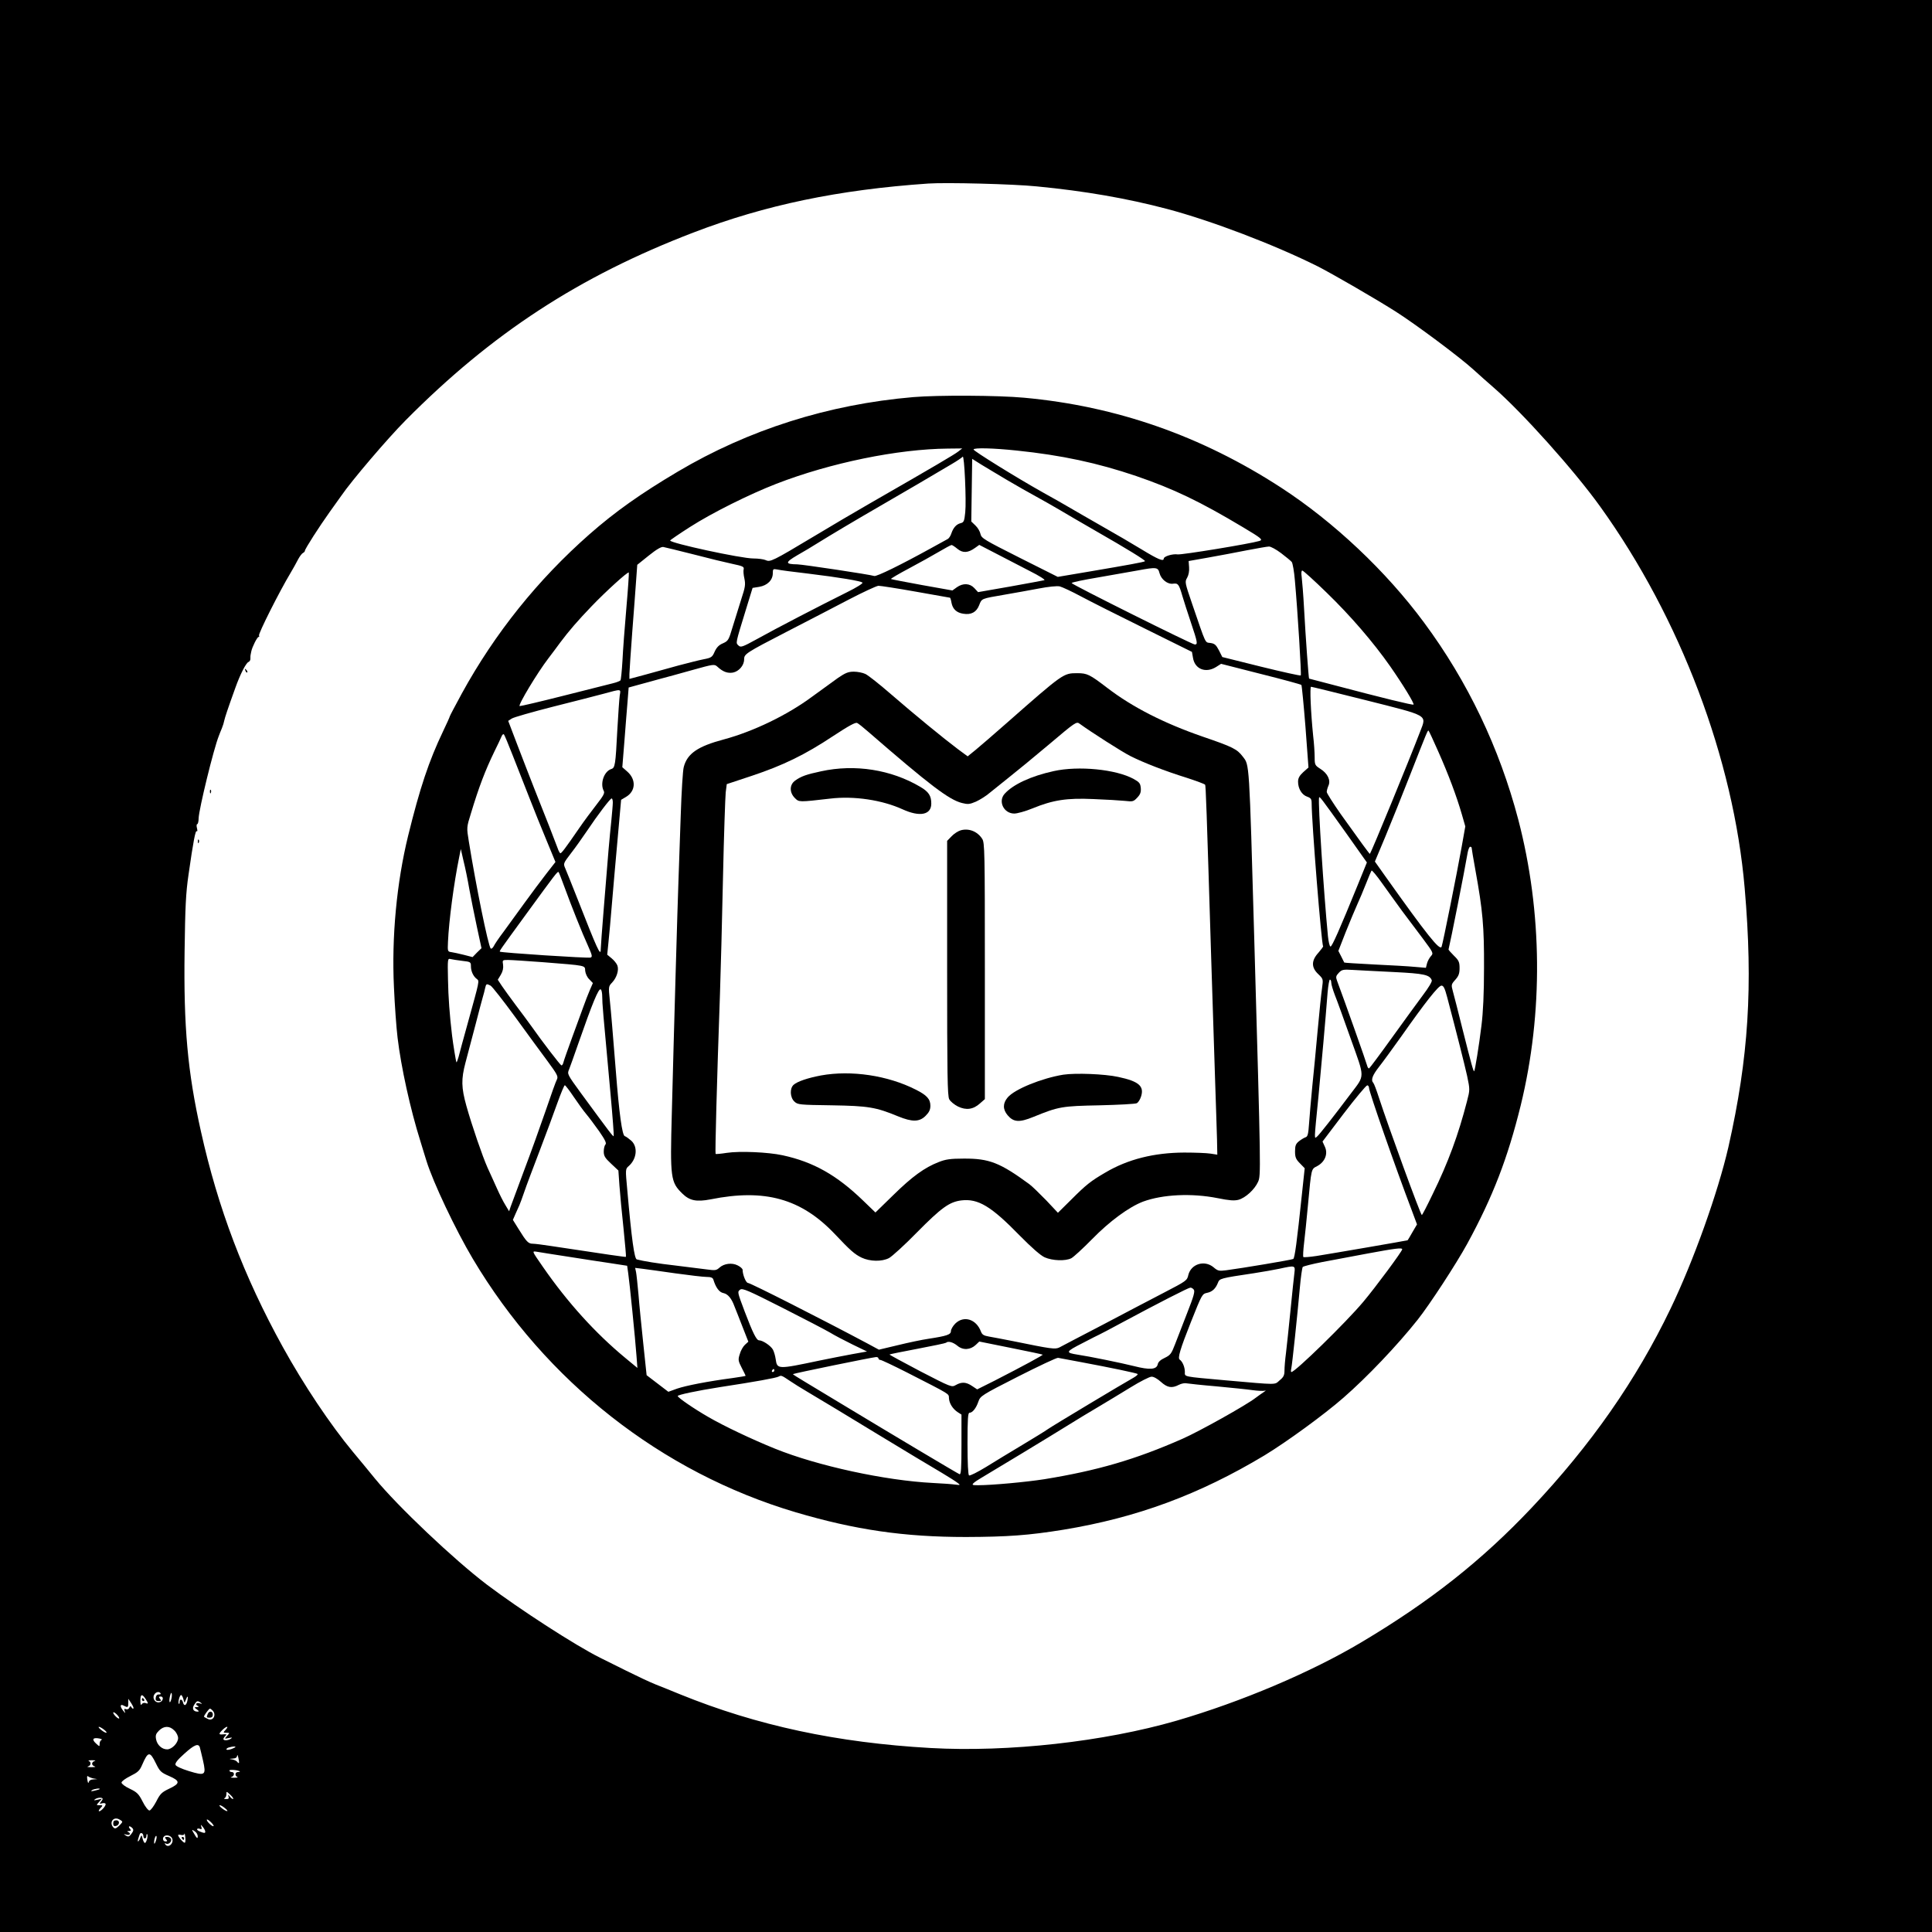 <?xml version="1.0" standalone="no"?>
<!DOCTYPE svg PUBLIC "-//W3C//DTD SVG 20010904//EN"
 "http://www.w3.org/TR/2001/REC-SVG-20010904/DTD/svg10.dtd">
<svg version="1.0" xmlns="http://www.w3.org/2000/svg"
 width="1280pt" height="1280pt" viewBox="0 0 1280 1280"
 preserveAspectRatio="xMidYMid meet">

<g transform="translate(0,1280) scale(0.1,-0.1)"
fill="#000000" stroke="none">
<path d="M0 6400 l0 -6400 6400 0 6400 0 0 6400 0 6400 -6400 0 -6400 0 0
-6400z m6870 5165 c320 -31 595 -79 861 -149 295 -78 714 -238 1002 -382 94
-48 373 -209 512 -297 134 -85 426 -303 515 -384 36 -33 97 -87 135 -120 190
-165 537 -552 708 -791 530 -738 883 -1672 956 -2527 56 -649 26 -1122 -108
-1715 -69 -300 -231 -754 -383 -1070 -228 -475 -530 -906 -921 -1320 -332
-351 -672 -619 -1125 -889 -335 -200 -798 -396 -1227 -521 -480 -139 -1113
-210 -1630 -181 -618 35 -1148 148 -1660 356 -49 20 -122 50 -161 65 -40 16
-127 57 -195 91 -68 34 -146 73 -173 86 -163 81 -531 319 -751 485 -217 165
-587 515 -740 701 -41 51 -107 130 -146 177 -152 183 -328 447 -466 697 -258
468 -429 919 -542 1428 -88 394 -115 691 -108 1195 4 291 8 382 26 505 32 224
46 297 55 288 4 -4 5 4 1 20 -4 15 -3 27 2 27 4 0 9 17 9 39 2 60 99 459 134
546 4 11 13 34 20 50 7 17 14 40 16 52 4 19 23 77 74 218 31 87 70 163 86 169
8 3 14 14 13 23 0 10 0 20 1 23 1 3 3 14 5 25 6 29 39 95 48 95 5 0 6 4 3 9
-7 10 136 294 210 417 16 27 38 66 49 88 11 21 26 40 33 43 6 3 12 9 12 14 0
12 95 160 165 258 33 46 67 93 75 105 69 101 306 379 427 501 573 578 1150
954 1906 1244 477 183 962 284 1557 325 119 8 564 -3 720 -19z m-5806 -9984
c3 -5 -2 -8 -12 -7 -11 0 -18 -7 -20 -21 -3 -18 2 -23 19 -23 18 0 19 2 9 15
-10 12 -9 15 5 15 23 0 15 -34 -9 -38 -27 -6 -48 25 -35 49 10 20 34 25 43 10z
m71 -38 c-9 -37 -18 -20 -9 19 4 18 9 27 11 20 3 -7 2 -24 -2 -39z m-171 2
c20 -31 20 -36 0 -28 -9 3 -20 0 -25 -8 -6 -10 -9 -2 -9 24 0 43 11 47 34 12z
m251 -2 c7 -28 7 -28 16 -5 11 29 17 28 11 -3 -6 -34 -22 -42 -29 -16 -6 25
-23 28 -23 4 0 -9 -2 -14 -5 -11 -8 8 5 58 15 58 4 0 11 -12 15 -27z m-331
-62 c-3 -3 -9 0 -13 8 -7 10 -9 9 -14 -3 -4 -9 -13 -13 -22 -10 -11 5 -14 2
-9 -12 6 -17 5 -17 -9 1 -24 29 -22 48 2 35 28 -15 31 -13 31 18 l0 27 20 -30
c10 -16 17 -31 14 -34z m446 38 c12 -8 10 -9 -7 -4 -24 7 -33 -9 -10 -18 6 -3
3 -6 -8 -7 -20 -1 -20 -1 -1 -15 15 -11 16 -15 5 -15 -29 0 -39 21 -22 46 17
27 22 28 43 13z m78 -51 c29 -29 3 -75 -32 -56 -12 6 -23 12 -24 14 -5 3 31
53 39 54 3 0 10 -5 17 -12z m-618 -51 c0 -6 -9 -2 -20 8 -11 10 -20 23 -20 28
0 6 9 2 20 -8 11 -10 20 -23 20 -28z m-100 -77 c14 -11 20 -20 14 -20 -7 0
-22 9 -35 20 -31 25 -12 26 21 0z m465 -5 c14 -13 25 -36 25 -50 0 -33 -41
-75 -73 -75 -34 0 -66 29 -73 67 -5 26 -1 37 19 57 33 33 71 33 102 1z m340 5
c-18 -19 -17 -20 5 -20 23 0 23 0 4 -21 -18 -20 -18 -20 11 -14 23 5 26 4 15
-4 -18 -13 -50 -14 -50 -3 0 4 6 14 13 21 10 10 8 12 -8 11 -36 -4 -39 0 -15
25 28 29 51 34 25 5z m-822 -67 c-7 -3 -13 -14 -13 -26 0 -20 0 -20 -25 3 -29
27 -19 40 23 32 15 -3 21 -7 15 -9z m651 -50 c3 -10 12 -49 21 -87 22 -98 15
-103 -93 -70 -49 15 -86 32 -89 41 -5 11 13 34 58 74 66 60 94 71 103 42z
m236 3 c0 -2 -13 -9 -30 -15 -16 -5 -30 -6 -30 -1 0 5 8 11 18 13 24 7 42 8
42 3z m-527 -109 c26 -53 33 -60 88 -84 74 -32 74 -49 -1 -84 -48 -23 -59 -33
-85 -85 -17 -32 -37 -59 -45 -59 -8 0 -29 26 -45 59 -26 51 -37 62 -85 85 -31
14 -55 33 -55 41 0 8 26 27 58 43 50 25 62 35 79 75 39 90 51 91 91 9z m550 3
c-2 -2 -7 1 -11 7 -4 6 -18 13 -32 16 -25 4 -25 4 3 6 18 1 27 7 28 19 1 9 4
4 8 -13 4 -16 6 -32 4 -35z m-955 13 c-10 -2 -18 -11 -18 -18 0 -7 8 -16 18
-18 9 -3 -1 -5 -23 -5 -22 0 -32 2 -22 5 20 5 23 29 5 36 -7 3 3 5 22 5 19 0
27 -2 18 -5z m961 -69 c2 -2 -3 -4 -12 -4 -20 0 -23 -26 -4 -33 6 -3 -4 -5
-23 -5 -19 0 -27 2 -17 5 21 5 23 33 2 33 -8 0 -15 4 -15 10 0 8 58 3 69 -6z
m-969 -47 l25 -4 -27 -2 c-16 0 -28 -8 -30 -18 -3 -11 -6 -5 -9 14 -4 23 -2
30 5 24 6 -5 22 -11 36 -14z m39 -71 c-2 -2 -17 -6 -34 -10 -22 -5 -26 -4 -15
4 14 9 59 15 49 6z m886 -64 c-3 -3 -12 3 -21 14 -13 16 -15 17 -10 2 4 -14 0
-18 -17 -17 -12 0 -16 3 -9 6 6 2 12 14 12 26 0 20 0 20 25 -3 14 -13 23 -26
20 -28z m-865 0 c0 -4 -6 -14 -12 -21 -11 -11 -9 -13 10 -8 12 3 22 0 22 -6 0
-14 -30 -47 -43 -47 -6 0 -2 9 8 20 18 19 17 20 -5 20 -23 0 -23 0 -4 21 l19
22 -30 -7 c-22 -5 -26 -4 -15 4 18 12 50 13 50 2z m811 -62 c31 -25 12 -26
-21 0 -14 11 -20 20 -14 20 7 0 22 -9 35 -20z m-681 -90 c0 -4 -10 -16 -23
-28 -18 -17 -26 -19 -35 -10 -30 30 -4 73 34 56 13 -6 24 -14 24 -18z m605
-28 c-7 -7 -45 29 -45 41 0 6 11 0 25 -13 14 -13 23 -26 20 -28z m-55 -38 c0
-9 -7 -10 -29 -1 -17 6 -28 14 -25 19 3 4 11 5 19 1 11 -4 14 0 9 13 -5 18 -5
18 10 0 9 -11 16 -25 16 -32z m-482 23 c8 -9 6 -19 -7 -36 -15 -20 -21 -22
-37 -12 -18 11 -17 11 4 6 23 -7 32 9 10 18 -8 3 -5 6 6 6 15 1 16 4 6 16 -7
8 -8 15 -2 15 5 0 14 -6 20 -13z m432 -52 c0 -21 -6 -16 -31 28 -9 16 -8 17
10 5 12 -7 21 -22 21 -33z m-360 -1 c0 -8 5 -14 10 -14 6 0 10 8 10 17 0 9 2
14 5 11 8 -8 -5 -58 -15 -58 -4 0 -11 12 -15 28 -7 27 -7 27 -16 5 -9 -25 -21
-32 -14 -8 3 8 7 22 10 31 6 18 25 9 25 -12z m275 -42 c-6 -6 -44 36 -45 50 0
3 9 4 20 1 12 -3 21 0 22 8 0 8 3 -1 5 -19 3 -19 2 -37 -2 -40z m-194 7 c-6
-16 -10 -18 -10 -7 -1 22 12 55 16 42 2 -6 -1 -22 -6 -35z m108 24 c18 -33
-25 -73 -45 -41 -4 7 -3 8 5 4 16 -10 41 12 34 30 -3 8 -14 14 -25 14 -17 0
-18 -3 -8 -15 10 -12 10 -15 -4 -15 -16 0 -22 21 -9 33 12 13 42 7 52 -10z"/>
<path d="M6050 10169 c-562 -48 -1091 -216 -1560 -494 -246 -146 -413 -264
-585 -415 -342 -301 -626 -655 -845 -1054 -44 -81 -80 -149 -80 -152 0 -3 -20
-48 -45 -100 -94 -197 -153 -374 -231 -691 -76 -310 -110 -671 -94 -1003 5
-118 16 -269 24 -335 23 -194 85 -476 151 -685 12 -41 31 -100 40 -130 44
-143 193 -457 307 -649 484 -814 1250 -1416 2139 -1680 396 -117 719 -164
1129 -164 277 1 415 11 644 48 488 80 901 233 1334 493 148 90 395 270 523
382 155 135 356 346 491 516 80 101 255 369 329 504 170 312 268 567 354 916
150 614 144 1281 -16 1894 -125 475 -335 915 -624 1305 -251 340 -598 667
-947 894 -528 343 -1091 540 -1703 596 -171 16 -572 18 -735 4z m298 -361
c-26 -20 -144 -90 -588 -345 -91 -52 -257 -150 -370 -218 -272 -163 -287 -170
-317 -156 -13 6 -50 11 -82 11 -81 0 -552 102 -551 119 0 3 60 44 132 90 147
94 392 216 572 286 359 139 804 230 1136 233 l95 1 -27 -21z m388 7 c299 -31
535 -82 792 -169 250 -86 421 -168 707 -339 124 -74 134 -83 109 -91 -63 -19
-515 -93 -542 -89 -33 5 -92 -13 -92 -28 0 -21 -38 -5 -143 59 -62 38 -182
108 -267 156 -85 49 -180 103 -210 121 -30 18 -113 65 -185 105 -171 96 -455
272 -455 282 0 13 135 9 286 -7z m-341 -409 c-6 -58 -9 -67 -30 -72 -29 -7
-49 -30 -62 -68 -5 -16 -16 -33 -24 -37 -8 -4 -57 -31 -109 -60 -201 -111
-362 -190 -378 -185 -31 10 -471 76 -509 77 -82 1 -83 12 -3 59 41 23 104 61
139 83 92 57 231 140 416 247 161 93 342 199 468 274 38 22 71 45 75 50 11 17
25 -294 17 -368z m280 212 c61 -36 146 -84 190 -108 44 -24 114 -64 155 -88
41 -25 147 -86 235 -137 215 -123 336 -198 331 -203 -6 -6 -112 -25 -365 -68
l-213 -36 -253 127 c-234 118 -253 129 -259 157 -3 16 -18 42 -33 56 l-28 27
3 207 3 208 62 -39 c34 -21 112 -67 172 -103z m-332 -454 c35 -29 70 -28 117
6 l28 20 114 -59 c62 -32 162 -84 222 -115 60 -30 103 -57 95 -60 -8 -2 -110
-21 -227 -42 l-212 -37 -25 27 c-30 32 -75 34 -116 5 l-29 -21 -202 36 c-110
20 -203 38 -205 40 -3 2 51 34 119 70 68 36 157 86 198 110 41 24 79 45 84 45
4 1 22 -11 39 -25z m-1748 -37 c99 -26 215 -54 258 -63 67 -14 78 -19 74 -35
-3 -10 -1 -38 5 -63 8 -39 5 -57 -20 -133 -15 -48 -41 -131 -57 -183 -27 -91
-30 -96 -65 -112 -27 -11 -42 -27 -55 -55 -16 -37 -22 -41 -74 -51 -31 -6
-105 -25 -166 -41 -60 -17 -158 -44 -217 -60 l-108 -29 0 32 c0 17 9 144 19
281 11 138 22 293 26 347 l7 96 76 61 c52 42 84 60 97 57 11 -2 101 -24 200
-49z m3893 8 c32 -24 64 -51 70 -58 6 -7 16 -62 21 -123 19 -212 44 -624 39
-629 -3 -3 -121 23 -263 58 l-257 64 -22 44 c-19 36 -28 45 -56 49 -38 6 -26
-20 -122 260 -48 140 -49 145 -33 172 10 18 15 44 13 70 l-3 41 130 23 c72 13
186 34 255 48 69 13 135 25 147 25 11 1 48 -19 81 -44z m-806 -132 c11 -42 54
-76 91 -70 32 4 38 -3 61 -83 9 -30 34 -109 56 -174 44 -131 47 -146 26 -146
-18 0 -816 398 -816 407 0 5 78 21 173 37 94 17 215 38 267 47 123 23 132 21
142 -18z m-2330 -3 c213 -26 350 -49 362 -60 5 -5 -40 -33 -103 -64 -183 -91
-478 -244 -594 -309 -100 -55 -110 -58 -125 -43 -18 18 -21 7 51 241 l43 140
44 7 c54 9 90 45 90 90 0 28 2 30 29 25 16 -4 107 -16 203 -27z m3438 -127
c155 -150 308 -327 420 -487 85 -122 162 -248 155 -254 -5 -5 -198 42 -535
131 -85 22 -156 41 -157 41 -3 2 -23 275 -33 460 -5 94 -13 190 -16 214 -4 26
-2 42 4 42 6 0 79 -66 162 -147z m-4640 -99 c-11 -126 -23 -284 -26 -351 -4
-67 -10 -126 -13 -130 -3 -5 -26 -14 -51 -20 -25 -6 -171 -43 -325 -82 -154
-39 -286 -70 -292 -69 -14 3 117 221 190 316 24 31 60 80 80 107 57 76 113
141 207 239 92 96 239 230 246 223 2 -2 -5 -107 -16 -233z m1918 106 c122 -22
224 -40 226 -40 2 0 7 -15 10 -34 8 -41 33 -65 77 -72 53 -9 88 10 106 56 18
46 12 43 168 70 66 11 168 30 228 41 62 12 120 18 138 14 16 -4 81 -34 142
-67 62 -33 252 -129 423 -213 l311 -154 7 -40 c12 -74 84 -103 153 -60 l33 21
263 -67 c144 -36 265 -69 269 -73 3 -4 15 -128 27 -277 l20 -270 -35 -31 c-25
-23 -34 -40 -34 -63 0 -46 25 -87 60 -99 25 -9 30 -16 30 -44 0 -123 65 -936
76 -947 2 -2 -12 -21 -31 -43 -48 -52 -48 -98 -1 -142 33 -32 33 -33 25 -92
-5 -32 -18 -158 -29 -279 -11 -121 -27 -290 -36 -375 -8 -85 -18 -194 -21
-242 -5 -72 -9 -89 -24 -93 -9 -3 -29 -15 -43 -26 -21 -17 -26 -29 -26 -67 0
-38 5 -52 32 -79 l32 -33 -18 -168 c-34 -324 -48 -427 -58 -433 -10 -6 -338
-61 -445 -75 -47 -6 -55 -4 -83 20 -60 50 -149 22 -167 -51 -8 -37 -13 -40
-163 -118 -85 -44 -270 -141 -410 -215 -140 -73 -267 -139 -281 -147 -28 -14
-55 -10 -304 41 -66 13 -139 27 -163 31 -34 6 -45 12 -53 33 -31 83 -114 108
-170 53 -16 -16 -29 -39 -29 -50 0 -23 -26 -32 -150 -51 -41 -6 -132 -25 -201
-42 l-126 -30 -74 40 c-304 162 -777 402 -793 402 -14 0 -36 55 -36 87 0 7
-14 20 -32 29 -38 20 -92 13 -122 -15 -20 -18 -28 -19 -86 -11 -36 5 -126 16
-200 25 -124 14 -221 30 -261 41 -16 4 -34 130 -63 459 -13 140 -13 140 10
160 53 47 61 126 17 167 -16 14 -35 28 -44 31 -17 6 -37 150 -59 432 -23 285
-31 384 -40 470 -9 88 -9 90 16 116 30 32 46 83 34 113 -5 13 -22 34 -38 47
l-29 24 8 80 c5 44 15 159 23 255 8 96 25 291 38 433 l23 258 32 19 c65 38 69
115 9 168 l-33 29 14 174 c7 96 17 214 21 264 l7 90 65 18 c36 10 97 26 135
37 39 10 137 37 219 60 147 41 149 41 170 22 36 -33 66 -44 102 -38 40 8 74
48 74 87 0 36 8 42 285 185 127 65 309 160 405 210 96 50 186 92 200 93 14 0
125 -17 248 -39z m2981 -719 c420 -106 403 -95 361 -205 -75 -196 -323 -799
-334 -813 -2 -3 -65 84 -193 263 -51 73 -93 139 -93 147 0 9 5 27 11 41 17 36
-5 82 -53 112 -36 23 -38 27 -38 77 0 28 -4 93 -10 142 -16 158 -23 325 -14
325 5 0 168 -40 363 -89z m-4943 32 c-3 -21 -10 -123 -16 -228 -12 -234 -15
-252 -40 -260 -48 -15 -76 -96 -50 -145 8 -14 -2 -32 -48 -91 -32 -41 -85
-112 -117 -159 -90 -131 -116 -165 -123 -163 -3 1 -12 16 -18 35 -14 39 -81
210 -154 393 -28 72 -79 202 -112 289 l-61 160 23 15 c13 9 137 44 274 79 138
35 289 73 336 86 118 32 114 33 106 -11z m5422 -370 c68 -153 122 -297 157
-418 l23 -80 -24 -135 c-32 -179 -124 -638 -133 -662 -11 -30 -96 77 -374 468
l-68 96 70 167 c38 91 112 276 165 411 111 283 114 290 120 290 2 0 31 -62 64
-137z m-6131 -28 c28 -71 77 -195 108 -275 31 -80 83 -209 116 -288 l59 -143
-60 -77 c-33 -42 -99 -131 -147 -197 -48 -66 -110 -151 -138 -190 -29 -38 -58
-81 -64 -94 -7 -13 -16 -19 -20 -15 -17 19 -98 418 -145 710 -15 92 -15 92 14
185 53 176 95 285 155 409 21 41 41 86 47 99 5 13 12 20 17 15 4 -5 30 -67 58
-139z m5521 -514 l138 -195 -63 -155 c-117 -287 -168 -403 -178 -402 -6 0 -13
31 -17 68 -29 302 -66 877 -59 918 3 12 9 4 179 -234z m-4858 202 c0 -16 -5
-71 -10 -123 -11 -104 -21 -212 -50 -580 -11 -135 -20 -256 -20 -270 0 -50
-22 -2 -156 340 -36 91 -71 179 -79 197 -14 32 -13 33 38 100 29 37 76 104
106 148 70 105 154 215 163 215 5 0 8 -12 8 -27z m5690 -300 c0 -5 11 -71 25
-148 49 -270 58 -375 57 -645 0 -171 -6 -298 -17 -385 -16 -133 -43 -296 -48
-302 -5 -4 -17 39 -77 277 -28 113 -57 226 -64 251 -12 44 -12 47 16 78 22 25
28 41 28 77 0 40 -5 51 -37 82 -21 21 -37 39 -36 42 14 56 104 509 127 643 4
20 11 37 16 37 6 0 10 -3 10 -7z m-6641 -272 c11 -58 33 -171 50 -249 l31
-144 -30 -29 -29 -30 -58 15 c-32 8 -69 16 -83 18 -24 3 -25 5 -22 68 6 139
39 388 74 560 l11 55 18 -79 c11 -43 28 -126 38 -185z m6180 -146 c37 -49 100
-133 139 -185 69 -93 70 -95 52 -115 -10 -11 -22 -33 -26 -49 l-7 -28 -71 6
c-39 4 -161 11 -270 16 -110 6 -200 11 -200 13 -1 1 -10 19 -20 40 l-19 37 48
123 c27 67 61 149 76 182 15 33 42 96 59 140 17 44 34 83 37 87 2 5 34 -33 70
-84 36 -51 96 -133 132 -183z m-5550 160 c46 -126 118 -307 157 -392 27 -61
30 -72 17 -77 -14 -6 -594 32 -601 39 -4 4 -3 6 175 250 194 266 207 284 214
277 3 -4 20 -47 38 -97z m-676 -491 c55 -6 57 -8 57 -36 0 -33 16 -67 39 -84
18 -14 19 -7 -59 -289 -29 -104 -57 -207 -62 -228 -6 -21 -12 -36 -14 -35 -3
4 -22 119 -29 178 -16 134 -25 254 -27 373 -3 135 -2 138 17 133 12 -3 47 -8
78 -12z m537 -9 c289 -23 275 -20 277 -57 2 -18 13 -43 27 -56 l24 -25 -20
-46 c-11 -25 -30 -75 -43 -111 -13 -36 -47 -128 -75 -205 -28 -77 -54 -150
-57 -163 -3 -13 -9 -22 -14 -20 -8 3 -123 152 -199 260 -25 34 -72 99 -106
143 -34 45 -73 100 -89 123 l-27 41 20 33 c13 22 18 44 15 66 -5 31 -5 32 33
32 22 0 127 -7 234 -15z m5634 -65 c202 -10 238 -18 252 -55 3 -8 -23 -51 -58
-97 -34 -46 -127 -173 -206 -283 -79 -110 -147 -201 -151 -203 -5 -2 -11 7
-14 20 -4 18 -149 428 -199 561 -9 24 -7 32 12 52 20 21 28 23 93 19 40 -2
162 -9 271 -14z m-414 -71 c0 -11 11 -48 24 -82 14 -34 61 -165 106 -292 94
-263 94 -235 -1 -361 -121 -161 -207 -270 -222 -283 -21 -17 -22 -39 8 263 22
234 46 501 61 694 4 45 11 82 15 82 5 0 9 -9 9 -21z m-5570 -19 c10 -5 83 -98
162 -206 78 -108 176 -241 216 -295 64 -87 71 -101 62 -120 -7 -12 -40 -105
-75 -208 -35 -102 -99 -280 -143 -396 -43 -115 -83 -223 -89 -240 l-10 -30
-24 40 c-14 22 -39 72 -56 110 -17 39 -46 101 -63 139 -33 74 -103 277 -140
409 -34 122 -35 177 -6 287 14 52 44 165 66 250 22 85 44 169 49 185 5 17 12
42 15 58 7 30 9 31 36 17z m6338 -77 c65 -246 114 -441 132 -521 19 -91 19
-92 -1 -169 -57 -221 -124 -404 -227 -614 -37 -77 -69 -139 -72 -139 -8 0
-223 589 -285 780 -15 47 -31 89 -36 95 -18 19 -8 49 39 109 26 33 92 124 147
201 159 226 245 335 265 335 14 0 22 -17 38 -77z m-5598 2 c0 -43 4 -90 55
-644 14 -151 23 -276 21 -278 -4 -5 -25 23 -218 286 -89 122 -91 126 -78 155
7 17 34 94 61 171 95 272 135 369 149 360 6 -3 10 -26 10 -50z m-189 -662 c29
-43 66 -94 83 -114 17 -20 55 -71 85 -113 40 -58 51 -80 42 -89 -6 -6 -11 -27
-11 -46 0 -29 8 -43 48 -80 l49 -46 7 -100 c4 -55 16 -183 27 -284 10 -101 18
-186 16 -188 -3 -2 -122 15 -497 72 -52 8 -106 15 -120 15 -30 0 -42 13 -94
97 l-38 61 17 39 c9 21 21 47 26 58 5 11 20 52 33 90 13 39 59 160 101 270 42
110 95 253 118 318 23 64 45 117 49 117 4 0 31 -35 59 -77z m5269 60 c0 -26
175 -527 283 -811 l35 -94 -30 -51 c-16 -29 -31 -53 -32 -54 -2 -2 -508 -89
-603 -104 -46 -7 -85 -10 -88 -7 -3 3 -1 45 5 94 6 49 17 159 25 244 24 256
21 243 63 265 51 28 72 82 49 129 l-15 33 141 186 c78 102 148 186 155 186 6
1 12 -7 12 -16z m220 -1070 c0 -13 -178 -253 -258 -348 -113 -135 -451 -465
-476 -465 -4 0 -4 10 -1 23 6 25 40 348 57 537 6 69 15 130 19 136 5 5 64 20
131 33 68 13 202 38 298 56 183 34 230 40 230 28z m-5525 -49 c94 -15 219 -34
280 -43 l110 -17 7 -49 c9 -60 47 -438 55 -549 l6 -79 -81 67 c-198 164 -381
366 -544 601 -78 113 -76 107 -36 101 18 -3 110 -18 203 -32z m4811 -106 c-3
-24 -15 -135 -26 -248 -11 -113 -25 -241 -30 -284 -6 -44 -10 -96 -10 -117 0
-30 -6 -43 -32 -64 -36 -31 -4 -31 -358 0 -288 26 -270 22 -270 56 0 32 -16
69 -34 81 -15 10 3 70 74 249 75 188 74 186 109 194 33 7 55 28 70 66 11 29
14 30 241 64 58 9 132 22 165 29 105 23 107 23 101 -26z m-4103 -4 c93 -13
187 -24 208 -24 29 0 41 -5 45 -17 16 -53 39 -85 67 -90 29 -6 54 -35 73 -88
7 -16 30 -76 52 -132 l40 -102 -23 -21 c-12 -11 -28 -39 -34 -62 -12 -37 -10
-45 13 -90 14 -27 26 -51 26 -53 0 -2 -39 -8 -87 -15 -166 -22 -308 -50 -367
-70 l-58 -21 -72 55 -72 55 -22 208 c-12 114 -27 262 -32 328 -6 66 -13 132
-16 147 l-6 28 49 -6 c26 -3 124 -17 216 -30z m1025 -392 c29 -18 96 -53 149
-79 l97 -47 -100 -18 c-54 -10 -151 -29 -214 -42 -280 -59 -281 -59 -291 10
-3 21 -11 49 -18 62 -14 26 -68 62 -92 62 -17 0 -41 48 -95 190 -50 133 -49
131 -30 146 15 11 54 -6 279 -120 144 -73 286 -147 315 -164z m2411 284 c9
-11 0 -44 -43 -153 -29 -76 -66 -170 -81 -209 -24 -63 -31 -72 -68 -90 -28
-13 -44 -27 -47 -44 -8 -34 -54 -37 -156 -11 -84 21 -299 65 -374 76 -83 13
-81 19 31 76 57 30 109 56 114 58 6 2 75 39 155 82 229 123 434 228 446 228 6
1 17 -5 23 -13z m-1566 -372 c37 -31 86 -28 122 6 l23 22 208 -42 c115 -23
210 -43 212 -45 4 -3 -127 -74 -318 -172 l-116 -58 -33 22 c-40 27 -69 29
-108 7 -28 -16 -29 -16 -236 91 -114 60 -206 110 -204 111 2 2 85 19 186 38
101 19 186 37 189 40 13 13 46 4 75 -20z m-523 -84 c0 -5 6 -10 13 -10 7 0 85
-37 172 -81 299 -153 280 -141 282 -172 2 -35 25 -71 58 -93 l25 -16 0 -200
c0 -160 -3 -199 -13 -195 -13 5 -441 260 -777 463 -91 55 -202 122 -247 149
-46 27 -81 50 -80 51 5 5 523 111 550 113 9 1 17 -3 17 -9z m1340 -24 c203
-38 370 -73 377 -79 3 -4 -9 -14 -26 -24 -65 -36 -540 -321 -568 -341 -15 -11
-91 -58 -168 -104 -77 -46 -186 -112 -242 -147 -56 -34 -107 -60 -113 -56 -6
4 -10 81 -10 211 0 164 3 204 13 204 20 0 44 30 59 74 13 37 19 42 263 166
138 70 257 126 265 124 8 -2 76 -14 150 -28z m-2030 -56 c0 -5 -5 -10 -11 -10
-5 0 -7 5 -4 10 3 6 8 10 11 10 2 0 4 -4 4 -10z m105 -70 c22 -15 73 -47 114
-71 104 -62 261 -156 462 -279 95 -58 211 -128 258 -156 47 -28 124 -74 171
-102 47 -28 94 -58 105 -67 19 -14 18 -15 -15 -11 -19 3 -87 8 -150 11 -315
16 -763 113 -1045 227 -151 61 -339 150 -442 210 -96 55 -203 129 -203 139 0
8 127 35 280 59 236 36 374 61 389 70 17 9 18 9 76 -30z m2456 -5 c43 -39 73
-44 119 -20 17 9 40 13 52 10 13 -2 102 -12 198 -20 96 -9 204 -20 238 -25 35
-5 71 -6 80 -4 11 4 9 1 -4 -8 -11 -7 -36 -25 -55 -39 -63 -49 -373 -222 -484
-271 -313 -138 -565 -211 -915 -268 -121 -19 -349 -40 -440 -40 -38 0 -42 2
-30 14 8 8 31 23 50 34 50 29 478 288 585 355 50 31 135 83 190 115 55 33 152
91 215 130 63 39 126 71 139 71 14 1 40 -14 62 -34z"/>
<path d="M5551 8308 c-33 -24 -110 -80 -171 -124 -163 -121 -388 -230 -585
-283 -173 -46 -242 -94 -265 -183 -6 -20 -15 -164 -20 -320 -5 -156 -12 -350
-15 -433 -6 -159 -30 -988 -44 -1540 -12 -431 -8 -457 70 -533 48 -47 93 -56
187 -38 359 72 600 5 823 -230 102 -108 130 -133 177 -156 55 -26 134 -28 182
-3 19 10 103 86 185 170 162 164 215 202 294 212 112 13 197 -38 387 -233 79
-80 137 -131 165 -144 52 -23 138 -26 177 -6 15 8 77 65 137 126 117 120 246
214 338 249 131 48 322 57 494 23 79 -16 110 -18 138 -11 47 13 107 68 130
119 19 43 19 55 -25 1602 -34 1201 -32 1157 -76 1215 -38 50 -65 64 -267 133
-254 88 -463 194 -629 321 -119 91 -135 99 -201 99 -92 0 -92 0 -466 -329 -85
-75 -178 -155 -207 -179 l-53 -43 -65 48 c-97 73 -285 227 -441 362 -77 67
-154 128 -172 136 -17 8 -51 15 -76 15 -37 0 -56 -8 -106 -42z m200 -355 c408
-354 537 -452 622 -473 39 -10 51 -9 93 9 26 12 68 38 92 59 25 20 82 66 127
102 46 36 165 134 265 218 176 149 182 153 203 137 74 -54 282 -187 336 -214
85 -43 231 -100 373 -144 64 -21 119 -41 122 -46 5 -7 9 -127 41 -1166 8 -264
20 -615 25 -780 6 -165 11 -346 13 -403 l2 -102 -45 7 c-25 4 -103 7 -175 7
-199 -1 -372 -44 -521 -132 -98 -57 -128 -81 -227 -180 l-88 -87 -78 83 c-44
45 -94 94 -112 107 -194 142 -265 170 -434 169 -89 0 -121 -5 -166 -23 -93
-36 -176 -96 -301 -219 l-118 -115 -83 80 c-173 167 -328 255 -532 299 -96 21
-285 29 -370 16 -38 -6 -71 -9 -74 -7 -4 5 8 469 29 1060 5 143 14 490 20 770
6 281 15 535 18 565 l7 55 166 55 c207 69 353 140 538 263 105 69 149 93 160
87 9 -4 41 -30 72 -57z"/>
<path d="M5440 7690 c-98 -21 -132 -33 -171 -61 -39 -27 -40 -79 -3 -116 28
-28 25 -28 234 -4 158 19 344 -9 480 -71 114 -52 190 -37 190 38 0 52 -17 78
-73 111 -193 114 -432 152 -657 103z"/>
<path d="M6980 7691 c-150 -33 -268 -88 -324 -150 -45 -50 -6 -131 64 -131 19
0 74 15 120 34 137 56 228 70 404 62 83 -3 177 -9 208 -12 53 -6 58 -5 83 22
20 21 25 36 23 63 -3 31 -9 39 -47 60 -116 64 -366 89 -531 52z"/>
<path d="M6365 7299 c-17 -5 -44 -22 -60 -39 l-30 -31 0 -843 c0 -707 2 -847
14 -869 8 -15 34 -36 58 -48 54 -26 101 -20 146 21 l32 28 0 849 c0 794 -1
851 -18 876 -32 49 -88 71 -142 56z"/>
<path d="M5440 5675 c-90 -17 -157 -40 -182 -62 -27 -24 -24 -84 5 -111 22
-21 33 -22 248 -25 242 -4 291 -12 439 -73 93 -38 141 -38 182 3 24 24 32 41
32 67 0 44 -23 70 -97 107 -185 94 -427 130 -627 94z"/>
<path d="M7045 5680 c-142 -23 -323 -96 -369 -151 -33 -39 -33 -79 0 -118 39
-46 77 -49 170 -11 169 69 189 72 439 77 127 3 238 9 247 14 9 5 21 24 27 42
24 71 -14 103 -150 132 -91 20 -283 27 -364 15z"/>
<path d="M1626 8357 c3 -10 9 -15 12 -12 3 3 0 11 -7 18 -10 9 -11 8 -5 -6z"/>
<path d="M1391 7554 c0 -11 3 -14 6 -6 3 7 2 16 -1 19 -3 4 -6 -2 -5 -13z"/>
<path d="M1311 7224 c0 -11 3 -14 6 -6 3 7 2 16 -1 19 -3 4 -6 -2 -5 -13z"/>
<path d="M940 1540 c0 -5 5 -10 11 -10 5 0 7 5 4 10 -3 6 -8 10 -11 10 -2 0
-4 -4 -4 -10z"/>
<path d="M1376 1444 c-9 -23 -8 -24 14 -24 13 0 20 7 20 20 0 24 -25 27 -34 4z"/>
<path d="M750 719 c0 -14 5 -19 17 -17 26 5 29 38 4 38 -15 0 -21 -6 -21 -21z"/>
<path d="M1205 620 c3 -5 8 -10 11 -10 2 0 4 5 4 10 0 6 -5 10 -11 10 -5 0 -7
-4 -4 -10z"/>
</g>
</svg>
